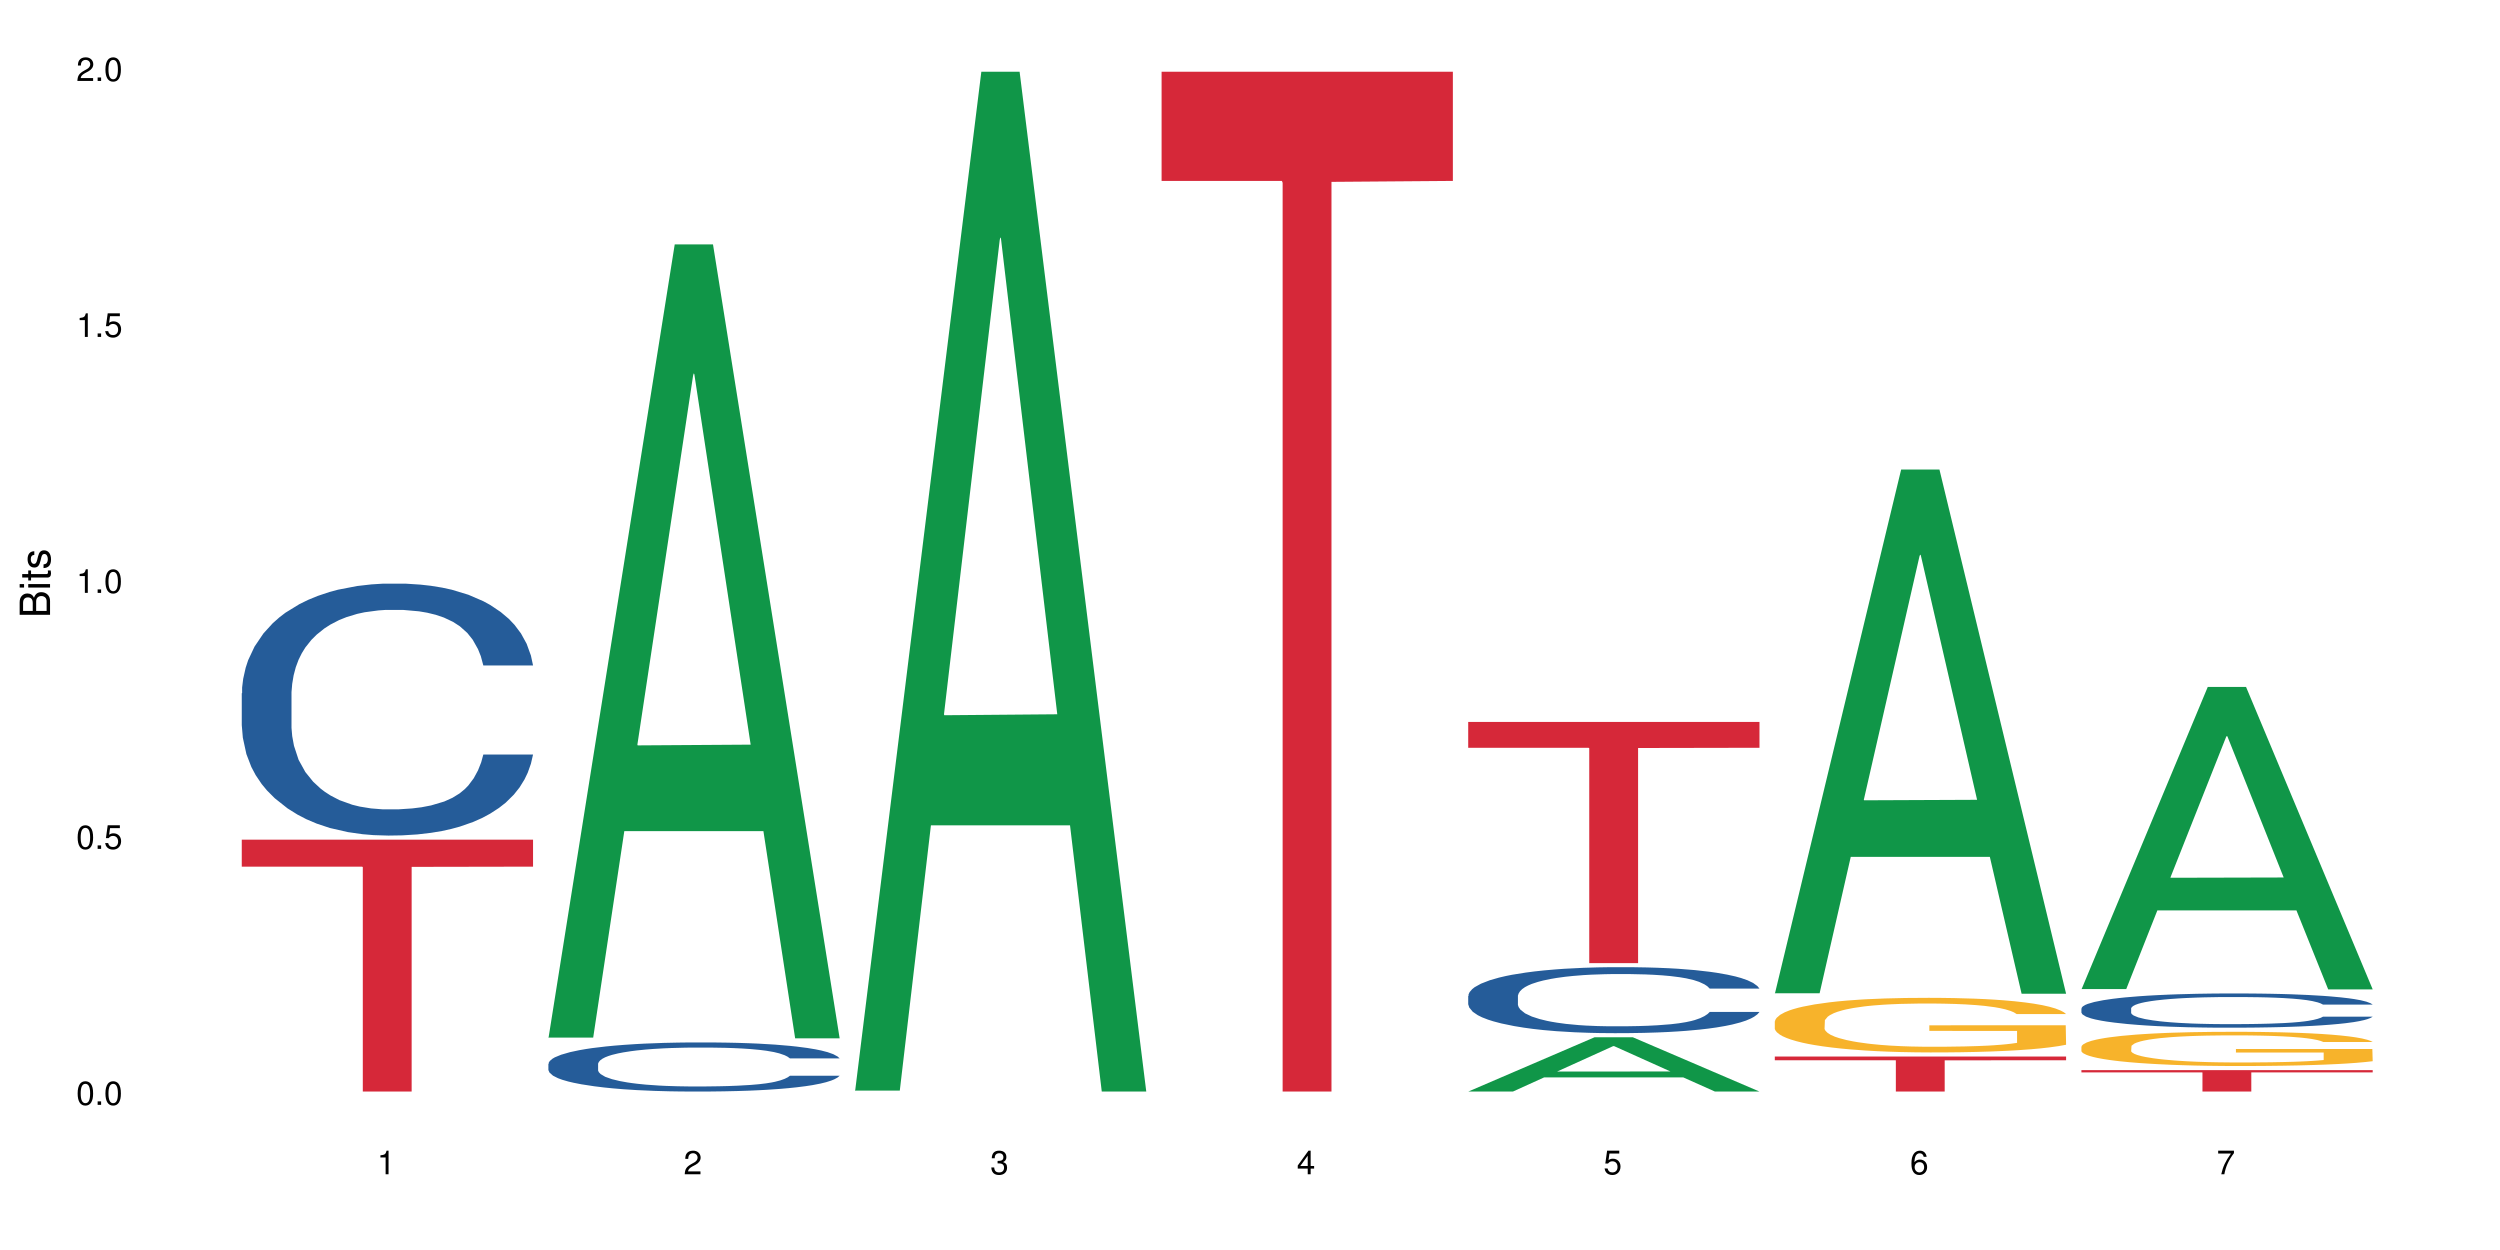 <?xml version="1.0" encoding="UTF-8"?>
<svg xmlns="http://www.w3.org/2000/svg" xmlns:xlink="http://www.w3.org/1999/xlink" width="720pt" height="360pt" viewBox="0 0 720 360" version="1.1">
<defs>
<g>
<symbol overflow="visible" id="glyph0-0">
<path style="stroke:none;" d=""/>
</symbol>
<symbol overflow="visible" id="glyph0-1">
<path style="stroke:none;" d="M 2.641 -6.797 C 2 -6.797 1.422 -6.531 1.078 -6.047 C 0.641 -5.453 0.406 -4.547 0.406 -3.297 C 0.406 -1 1.188 0.219 2.641 0.219 C 4.078 0.219 4.859 -1 4.859 -3.234 C 4.859 -4.562 4.656 -5.438 4.203 -6.047 C 3.844 -6.531 3.281 -6.797 2.641 -6.797 Z M 2.641 -6.047 C 3.547 -6.047 4 -5.125 4 -3.312 C 4 -1.375 3.562 -0.484 2.625 -0.484 C 1.734 -0.484 1.281 -1.422 1.281 -3.281 C 1.281 -5.141 1.734 -6.047 2.641 -6.047 Z M 2.641 -6.047 "/>
</symbol>
<symbol overflow="visible" id="glyph0-2">
<path style="stroke:none;" d="M 1.828 -1 L 0.828 -1 L 0.828 0 L 1.828 0 Z M 1.828 -1 "/>
</symbol>
<symbol overflow="visible" id="glyph0-3">
<path style="stroke:none;" d="M 4.562 -6.797 L 1.062 -6.797 L 0.547 -3.094 L 1.328 -3.094 C 1.719 -3.562 2.047 -3.734 2.578 -3.734 C 3.484 -3.734 4.062 -3.109 4.062 -2.094 C 4.062 -1.125 3.484 -0.531 2.578 -0.531 C 1.828 -0.531 1.375 -0.906 1.188 -1.672 L 0.328 -1.672 C 0.453 -1.109 0.547 -0.844 0.75 -0.594 C 1.125 -0.078 1.828 0.219 2.594 0.219 C 3.969 0.219 4.922 -0.781 4.922 -2.219 C 4.922 -3.562 4.031 -4.484 2.719 -4.484 C 2.25 -4.484 1.859 -4.359 1.469 -4.062 L 1.734 -5.969 L 4.562 -5.969 Z M 4.562 -6.797 "/>
</symbol>
<symbol overflow="visible" id="glyph0-4">
<path style="stroke:none;" d="M 2.484 -4.844 L 2.484 0 L 3.328 0 L 3.328 -6.797 L 2.766 -6.797 C 2.469 -5.75 2.281 -5.609 0.984 -5.453 L 0.984 -4.844 Z M 2.484 -4.844 "/>
</symbol>
<symbol overflow="visible" id="glyph0-5">
<path style="stroke:none;" d="M 4.859 -0.828 L 1.281 -0.828 C 1.359 -1.391 1.672 -1.75 2.5 -2.234 L 3.469 -2.75 C 4.406 -3.266 4.906 -3.969 4.906 -4.812 C 4.906 -5.375 4.672 -5.906 4.266 -6.266 C 3.859 -6.625 3.375 -6.797 2.719 -6.797 C 1.859 -6.797 1.219 -6.5 0.844 -5.922 C 0.609 -5.562 0.5 -5.125 0.484 -4.438 L 1.328 -4.438 C 1.359 -4.906 1.406 -5.188 1.531 -5.406 C 1.75 -5.812 2.188 -6.062 2.703 -6.062 C 3.469 -6.062 4.031 -5.516 4.031 -4.781 C 4.031 -4.25 3.719 -3.797 3.125 -3.438 L 2.234 -2.938 C 0.812 -2.141 0.406 -1.5 0.328 0 L 4.859 0 Z M 4.859 -0.828 "/>
</symbol>
<symbol overflow="visible" id="glyph0-6">
<path style="stroke:none;" d="M 2.125 -3.125 L 2.578 -3.125 C 3.516 -3.125 3.984 -2.703 3.984 -1.891 C 3.984 -1.031 3.469 -0.531 2.578 -0.531 C 1.656 -0.531 1.203 -0.984 1.156 -1.969 L 0.312 -1.969 C 0.344 -1.422 0.438 -1.078 0.609 -0.766 C 0.953 -0.109 1.625 0.219 2.547 0.219 C 3.953 0.219 4.859 -0.609 4.859 -1.906 C 4.859 -2.766 4.516 -3.25 3.703 -3.516 C 4.344 -3.766 4.656 -4.25 4.656 -4.938 C 4.656 -6.109 3.875 -6.797 2.578 -6.797 C 1.203 -6.797 0.484 -6.047 0.453 -4.609 L 1.297 -4.609 C 1.312 -5.016 1.344 -5.25 1.453 -5.453 C 1.641 -5.828 2.062 -6.062 2.594 -6.062 C 3.344 -6.062 3.797 -5.625 3.797 -4.906 C 3.797 -4.422 3.609 -4.141 3.25 -3.984 C 3.016 -3.891 2.719 -3.844 2.125 -3.844 Z M 2.125 -3.125 "/>
</symbol>
<symbol overflow="visible" id="glyph0-7">
<path style="stroke:none;" d="M 3.141 -1.625 L 3.141 0 L 3.984 0 L 3.984 -1.625 L 4.984 -1.625 L 4.984 -2.391 L 3.984 -2.391 L 3.984 -6.797 L 3.359 -6.797 L 0.266 -2.516 L 0.266 -1.625 Z M 3.141 -2.391 L 1 -2.391 L 3.141 -5.359 Z M 3.141 -2.391 "/>
</symbol>
<symbol overflow="visible" id="glyph0-8">
<path style="stroke:none;" d="M 4.781 -5.031 C 4.609 -6.141 3.891 -6.797 2.844 -6.797 C 2.094 -6.797 1.422 -6.438 1.031 -5.828 C 0.609 -5.172 0.406 -4.344 0.406 -3.094 C 0.406 -1.953 0.578 -1.234 0.984 -0.625 C 1.359 -0.078 1.953 0.219 2.703 0.219 C 3.984 0.219 4.922 -0.734 4.922 -2.078 C 4.922 -3.344 4.062 -4.234 2.844 -4.234 C 2.172 -4.234 1.641 -3.969 1.281 -3.469 C 1.281 -5.125 1.828 -6.047 2.797 -6.047 C 3.391 -6.047 3.797 -5.672 3.938 -5.031 Z M 2.734 -3.484 C 3.547 -3.484 4.062 -2.922 4.062 -2 C 4.062 -1.156 3.484 -0.531 2.703 -0.531 C 1.922 -0.531 1.328 -1.188 1.328 -2.047 C 1.328 -2.891 1.906 -3.484 2.734 -3.484 Z M 2.734 -3.484 "/>
</symbol>
<symbol overflow="visible" id="glyph0-9">
<path style="stroke:none;" d="M 4.984 -6.797 L 0.438 -6.797 L 0.438 -5.969 L 4.109 -5.969 C 2.5 -3.656 1.828 -2.234 1.328 0 L 2.219 0 C 2.594 -2.172 3.453 -4.047 4.984 -6.094 Z M 4.984 -6.797 "/>
</symbol>
<symbol overflow="visible" id="glyph1-0">
<path style="stroke:none;" d=""/>
</symbol>
<symbol overflow="visible" id="glyph1-1">
<path style="stroke:none;" d="M 0 -0.953 L 0 -4.891 C 0 -5.719 -0.234 -6.344 -0.734 -6.797 C -1.188 -7.234 -1.812 -7.469 -2.5 -7.469 C -3.547 -7.469 -4.188 -7 -4.625 -5.875 C -4.984 -6.672 -5.641 -7.094 -6.531 -7.094 C -7.156 -7.094 -7.734 -6.859 -8.141 -6.391 C -8.562 -5.938 -8.75 -5.344 -8.75 -4.5 L -8.75 -0.953 Z M -4.984 -2.062 L -7.766 -2.062 L -7.766 -4.219 C -7.766 -4.844 -7.688 -5.203 -7.453 -5.5 C -7.219 -5.812 -6.859 -5.969 -6.375 -5.969 C -5.906 -5.969 -5.531 -5.812 -5.297 -5.5 C -5.062 -5.203 -4.984 -4.844 -4.984 -4.219 Z M -0.984 -2.062 L -4 -2.062 L -4 -4.781 C -4 -5.328 -3.859 -5.688 -3.578 -5.953 C -3.297 -6.219 -2.922 -6.359 -2.484 -6.359 C -2.062 -6.359 -1.688 -6.219 -1.406 -5.953 C -1.109 -5.688 -0.984 -5.328 -0.984 -4.781 Z M -0.984 -2.062 "/>
</symbol>
<symbol overflow="visible" id="glyph1-2">
<path style="stroke:none;" d="M -6.281 -1.797 L -6.281 -0.797 L 0 -0.797 L 0 -1.797 Z M -8.75 -1.797 L -8.75 -0.797 L -7.484 -0.797 L -7.484 -1.797 Z M -8.75 -1.797 "/>
</symbol>
<symbol overflow="visible" id="glyph1-3">
<path style="stroke:none;" d="M -6.281 -3.047 L -6.281 -2.016 L -8.016 -2.016 L -8.016 -1.016 L -6.281 -1.016 L -6.281 -0.172 L -5.469 -0.172 L -5.469 -1.016 L -0.719 -1.016 C -0.078 -1.016 0.281 -1.453 0.281 -2.234 C 0.281 -2.469 0.25 -2.719 0.188 -3.047 L -0.641 -3.047 C -0.609 -2.922 -0.594 -2.766 -0.594 -2.562 C -0.594 -2.141 -0.719 -2.016 -1.156 -2.016 L -5.469 -2.016 L -5.469 -3.047 Z M -6.281 -3.047 "/>
</symbol>
<symbol overflow="visible" id="glyph1-4">
<path style="stroke:none;" d="M -4.531 -5.25 C -5.766 -5.25 -6.469 -4.422 -6.469 -2.969 C -6.469 -1.516 -5.719 -0.562 -4.547 -0.562 C -3.562 -0.562 -3.094 -1.062 -2.734 -2.562 L -2.516 -3.484 C -2.344 -4.188 -2.094 -4.469 -1.625 -4.469 C -1.047 -4.469 -0.641 -3.875 -0.641 -3 C -0.641 -2.453 -0.797 -2 -1.062 -1.75 C -1.25 -1.594 -1.422 -1.531 -1.875 -1.469 L -1.875 -0.406 C -0.422 -0.453 0.281 -1.266 0.281 -2.922 C 0.281 -4.5 -0.5 -5.516 -1.719 -5.516 C -2.656 -5.516 -3.172 -4.984 -3.469 -3.734 L -3.703 -2.766 C -3.891 -1.953 -4.156 -1.609 -4.594 -1.609 C -5.172 -1.609 -5.547 -2.125 -5.547 -2.938 C -5.547 -3.75 -5.203 -4.172 -4.531 -4.203 Z M -4.531 -5.25 "/>
</symbol>
</g>
</defs>
<g id="surface9420">
<rect x="0" y="0" width="720" height="360" style="fill:rgb(100%,100%,100%);fill-opacity:1;stroke:none;"/>
<path style=" stroke:none;fill-rule:nonzero;fill:rgb(14.51%,36.078%,60%);fill-opacity:1;" d="M 69.629 199.668 L 69.73 199.602 L 69.73 198.012 L 70.039 195.492 L 70.754 192.309 L 71.473 190.121 L 73.312 186.211 L 75.871 182.43 L 78.531 179.512 L 80.473 177.789 L 82.211 176.461 L 86.203 174.008 L 88.762 172.75 L 91.523 171.621 L 94.898 170.492 L 97.352 169.832 L 102.879 168.77 L 106.969 168.305 L 110.141 168.105 L 116.996 168.105 L 121.086 168.371 L 124.055 168.703 L 127.328 169.234 L 130.09 169.832 L 134.898 171.289 L 139.195 173.145 L 141.141 174.207 L 144.207 176.262 L 146.562 178.25 L 148.199 179.977 L 150.039 182.43 L 151.676 185.414 L 152.902 188.797 L 153.516 191.645 L 139.195 191.645 L 138.48 188.992 L 137.66 186.938 L 136.125 184.219 L 134.59 182.297 L 132.441 180.375 L 130.5 179.113 L 127.84 177.855 L 125.488 177.059 L 123.031 176.461 L 120.68 176.062 L 116.176 175.664 L 110.961 175.664 L 109.016 175.797 L 105.027 176.328 L 102.879 176.793 L 99.809 177.723 L 97.66 178.582 L 95.102 179.91 L 93.363 181.035 L 91.215 182.762 L 89.68 184.285 L 87.941 186.473 L 86.918 188.133 L 85.996 189.988 L 85.18 192.176 L 84.566 194.496 L 84.156 196.949 L 83.953 199.34 L 83.953 209.617 L 84.156 212.004 L 84.668 214.789 L 85.996 218.832 L 87.941 222.348 L 90.191 225.133 L 92.34 227.121 L 93.566 228.051 L 95.203 229.109 L 97.762 230.438 L 101.445 231.762 L 103.594 232.293 L 106.867 232.824 L 110.242 233.09 L 114.746 233.09 L 118.734 232.824 L 121.395 232.492 L 124.156 231.961 L 127.941 230.836 L 130.293 229.773 L 132.34 228.516 L 133.875 227.254 L 134.898 226.195 L 136.434 224.137 L 137.66 221.883 L 138.582 219.562 L 139.195 217.309 L 153.516 217.309 L 152.902 219.961 L 151.984 222.547 L 151.062 224.469 L 149.629 226.789 L 147.992 228.848 L 145.641 231.168 L 143.695 232.691 L 141.141 234.348 L 138.785 235.609 L 136.227 236.738 L 132.441 238.062 L 129.988 238.727 L 127.328 239.324 L 124.156 239.852 L 120.168 240.316 L 115.871 240.582 L 111.879 240.648 L 107.582 240.516 L 104.414 240.25 L 100.219 239.652 L 95 238.461 L 91.215 237.199 L 88.25 235.941 L 85.691 234.613 L 82.828 232.824 L 79.145 229.906 L 76.895 227.652 L 75.359 225.797 L 73.621 223.211 L 72.391 220.891 L 70.961 217.176 L 69.938 212.469 L 69.629 208.82 Z M 69.629 199.668 "/>
<path style=" stroke:none;fill-rule:nonzero;fill:rgb(83.922%,15.686%,22.353%);fill-opacity:1;" d="M 69.629 241.828 L 153.516 241.828 L 153.516 249.594 L 118.555 249.66 L 118.555 314.371 L 104.488 314.371 L 104.488 249.73 L 104.285 249.594 L 69.629 249.594 Z M 69.629 241.828 "/>
<path style=" stroke:none;fill-rule:nonzero;fill:rgb(6.275%,58.824%,28.235%);fill-opacity:1;" d="M 157.934 298.832 L 158.023 298.617 L 194.32 70.395 L 205.344 70.395 L 241.82 299.047 L 229.004 299.047 L 219.863 239.363 L 179.801 239.363 L 170.84 298.832 L 157.934 298.832 L 183.656 214.672 L 216.188 214.457 L 199.965 107.75 L 199.785 107.539 L 199.609 108.18 L 183.566 214.457 L 183.656 214.672 Z M 157.934 298.832 "/>
<path style=" stroke:none;fill-rule:nonzero;fill:rgb(14.51%,36.078%,60%);fill-opacity:1;" d="M 157.934 306.383 L 158.035 306.367 L 158.035 306.059 L 158.344 305.566 L 159.059 304.945 L 159.773 304.52 L 161.617 303.758 L 164.172 303.02 L 166.832 302.453 L 168.777 302.117 L 170.516 301.855 L 174.504 301.379 L 177.062 301.133 L 179.824 300.914 L 183.203 300.691 L 185.656 300.562 L 191.18 300.355 L 195.273 300.266 L 198.445 300.227 L 205.297 300.227 L 209.391 300.281 L 212.359 300.344 L 215.633 300.449 L 218.395 300.562 L 223.203 300.848 L 227.5 301.211 L 229.441 301.418 L 232.512 301.816 L 234.863 302.207 L 236.5 302.543 L 238.344 303.02 L 239.98 303.602 L 241.207 304.262 L 241.82 304.816 L 227.5 304.816 L 226.781 304.301 L 225.965 303.898 L 224.43 303.371 L 222.895 302.996 L 220.746 302.621 L 218.801 302.375 L 216.145 302.129 L 213.789 301.973 L 211.336 301.855 L 208.98 301.777 L 204.48 301.703 L 199.262 301.703 L 197.32 301.727 L 193.328 301.832 L 191.18 301.922 L 188.113 302.102 L 185.965 302.27 L 183.406 302.527 L 181.668 302.75 L 179.52 303.086 L 177.984 303.383 L 176.246 303.809 L 175.223 304.133 L 174.301 304.492 L 173.484 304.922 L 172.867 305.375 L 172.461 305.852 L 172.254 306.316 L 172.254 308.32 L 172.461 308.785 L 172.973 309.328 L 174.301 310.117 L 176.246 310.801 L 178.496 311.344 L 180.645 311.734 L 181.871 311.914 L 183.508 312.121 L 186.066 312.379 L 189.75 312.637 L 191.898 312.742 L 195.172 312.844 L 198.547 312.898 L 203.047 312.898 L 207.039 312.844 L 209.699 312.781 L 212.461 312.676 L 216.246 312.457 L 218.598 312.25 L 220.645 312.004 L 222.18 311.758 L 223.203 311.551 L 224.734 311.152 L 225.965 310.711 L 226.883 310.258 L 227.5 309.82 L 241.82 309.82 L 241.207 310.336 L 240.285 310.84 L 239.367 311.215 L 237.934 311.668 L 236.297 312.07 L 233.945 312.523 L 232 312.82 L 229.441 313.141 L 227.09 313.387 L 224.531 313.609 L 220.746 313.867 L 218.293 313.996 L 215.633 314.113 L 212.461 314.215 L 208.469 314.305 L 204.172 314.359 L 200.184 314.371 L 195.887 314.344 L 192.715 314.293 L 188.52 314.176 L 183.305 313.945 L 179.52 313.699 L 176.551 313.453 L 173.992 313.195 L 171.129 312.844 L 167.445 312.277 L 165.195 311.836 L 163.66 311.477 L 161.922 310.973 L 160.695 310.52 L 159.262 309.793 L 158.238 308.875 L 157.934 308.164 Z M 157.934 306.383 "/>
<path style=" stroke:none;fill-rule:nonzero;fill:rgb(6.275%,58.824%,28.235%);fill-opacity:1;" d="M 246.234 314.094 L 246.324 313.82 L 282.625 20.664 L 293.648 20.664 L 330.125 314.371 L 317.309 314.371 L 308.168 237.703 L 268.105 237.703 L 259.141 314.094 L 246.234 314.094 L 271.957 205.988 L 304.492 205.711 L 288.27 68.648 L 288.09 68.375 L 287.91 69.199 L 271.867 205.711 L 271.957 205.988 Z M 246.234 314.094 "/>
<path style=" stroke:none;fill-rule:nonzero;fill:rgb(83.922%,15.686%,22.353%);fill-opacity:1;" d="M 334.539 20.664 L 418.426 20.664 L 418.426 52.102 L 383.465 52.379 L 383.465 314.371 L 369.398 314.371 L 369.398 52.652 L 369.195 52.102 L 334.539 52.102 Z M 334.539 20.664 "/>
<path style=" stroke:none;fill-rule:nonzero;fill:rgb(6.275%,58.824%,28.235%);fill-opacity:1;" d="M 422.844 314.355 L 422.934 314.34 L 459.23 298.734 L 470.254 298.734 L 506.73 314.371 L 493.914 314.371 L 484.773 310.289 L 444.711 310.289 L 435.75 314.355 L 422.844 314.355 L 448.566 308.602 L 481.098 308.586 L 464.875 301.289 L 464.695 301.273 L 464.52 301.316 L 448.477 308.586 L 448.566 308.602 Z M 422.844 314.355 "/>
<path style=" stroke:none;fill-rule:nonzero;fill:rgb(14.51%,36.078%,60%);fill-opacity:1;" d="M 422.844 286.82 L 422.945 286.805 L 422.945 286.387 L 423.25 285.727 L 423.969 284.895 L 424.684 284.32 L 426.523 283.297 L 429.082 282.305 L 431.742 281.543 L 433.688 281.09 L 435.426 280.742 L 439.414 280.102 L 441.973 279.77 L 444.734 279.473 L 448.109 279.18 L 450.566 279.004 L 456.09 278.727 L 460.184 278.605 L 463.355 278.555 L 470.207 278.555 L 474.301 278.625 L 477.266 278.711 L 480.543 278.848 L 483.305 279.004 L 488.113 279.387 L 492.406 279.875 L 494.352 280.152 L 497.422 280.691 L 499.773 281.211 L 501.41 281.664 L 503.254 282.305 L 504.891 283.086 L 506.117 283.973 L 506.73 284.719 L 492.406 284.719 L 491.691 284.023 L 490.875 283.488 L 489.34 282.773 L 487.805 282.27 L 485.656 281.766 L 483.711 281.438 L 481.051 281.105 L 478.699 280.898 L 476.246 280.742 L 473.891 280.637 L 469.391 280.535 L 464.172 280.535 L 462.23 280.57 L 458.238 280.707 L 456.09 280.828 L 453.023 281.074 L 450.875 281.297 L 448.316 281.645 L 446.578 281.941 L 444.43 282.391 L 442.895 282.793 L 441.156 283.363 L 440.133 283.801 L 439.211 284.285 L 438.391 284.859 L 437.777 285.465 L 437.371 286.109 L 437.164 286.734 L 437.164 289.426 L 437.371 290.051 L 437.883 290.781 L 439.211 291.84 L 441.156 292.762 L 443.406 293.488 L 445.555 294.012 L 446.781 294.254 L 448.418 294.531 L 450.977 294.879 L 454.66 295.227 L 456.809 295.367 L 460.082 295.504 L 463.457 295.574 L 467.957 295.574 L 471.949 295.504 L 474.609 295.418 L 477.371 295.277 L 481.156 294.984 L 483.508 294.707 L 485.555 294.375 L 487.09 294.047 L 488.113 293.77 L 489.645 293.23 L 490.875 292.641 L 491.793 292.031 L 492.406 291.441 L 506.73 291.441 L 506.117 292.137 L 505.195 292.812 L 504.273 293.316 L 502.844 293.926 L 501.207 294.461 L 498.852 295.07 L 496.91 295.469 L 494.352 295.906 L 492 296.234 L 489.441 296.531 L 485.656 296.875 L 483.199 297.051 L 480.543 297.207 L 477.371 297.348 L 473.379 297.469 L 469.082 297.535 L 465.094 297.555 L 460.797 297.52 L 457.625 297.449 L 453.43 297.293 L 448.215 296.98 L 444.43 296.652 L 441.461 296.32 L 438.902 295.973 L 436.039 295.504 L 432.355 294.742 L 430.105 294.148 L 428.57 293.664 L 426.832 292.988 L 425.605 292.379 L 424.172 291.406 L 423.148 290.172 L 422.844 289.219 Z M 422.844 286.82 "/>
<path style=" stroke:none;fill-rule:nonzero;fill:rgb(83.922%,15.686%,22.353%);fill-opacity:1;" d="M 422.844 207.926 L 506.73 207.926 L 506.73 215.359 L 471.77 215.426 L 471.77 277.375 L 457.703 277.375 L 457.703 215.488 L 457.5 215.359 L 422.844 215.359 Z M 422.844 207.926 "/>
<path style=" stroke:none;fill-rule:nonzero;fill:rgb(6.275%,58.824%,28.235%);fill-opacity:1;" d="M 511.145 286.051 L 511.234 285.91 L 547.531 135.223 L 558.559 135.223 L 595.035 286.195 L 582.219 286.195 L 573.074 246.785 L 533.016 246.785 L 524.051 286.051 L 511.145 286.051 L 536.867 230.484 L 569.402 230.344 L 553.18 159.887 L 553 159.746 L 552.82 160.172 L 536.777 230.344 L 536.867 230.484 Z M 511.145 286.051 "/>
<path style=" stroke:none;fill-rule:nonzero;fill:rgb(96.863%,70.196%,16.863%);fill-opacity:1;" d="M 511.145 294.109 L 511.246 294.094 L 511.246 293.809 L 511.656 293.16 L 512.68 292.27 L 514.012 291.539 L 515.441 290.965 L 516.363 290.664 L 517.898 290.23 L 519.227 289.918 L 522.605 289.27 L 526.898 288.668 L 529.254 288.406 L 531.914 288.164 L 535.699 287.891 L 537.438 287.789 L 542.758 287.562 L 548.793 287.418 L 555.441 287.375 L 558.512 287.387 L 562.707 287.445 L 568.434 287.605 L 571.707 287.746 L 574.266 287.891 L 576.926 288.078 L 580.199 288.363 L 583.27 288.711 L 585.723 289.055 L 588.18 289.484 L 590.227 289.945 L 591.965 290.449 L 593.5 291.051 L 594.422 291.555 L 595.035 292.055 L 580.812 292.055 L 579.996 291.555 L 579.074 291.164 L 577.539 290.691 L 576.004 290.348 L 574.473 290.074 L 571.605 289.699 L 569.152 289.473 L 566.082 289.27 L 563.117 289.141 L 559.738 289.055 L 557.691 289.027 L 552.27 289.027 L 547.359 289.125 L 544.496 289.242 L 542.449 289.355 L 539.586 289.57 L 537.848 289.742 L 536.824 289.859 L 533.754 290.305 L 531.707 290.707 L 530.582 290.98 L 529.152 291.41 L 528.129 291.797 L 527.004 292.371 L 526.391 292.805 L 525.57 293.781 L 525.469 296.363 L 525.773 296.91 L 526.391 297.5 L 527.207 298.016 L 528.434 298.562 L 529.664 298.977 L 531.812 299.539 L 533.652 299.91 L 535.086 300.156 L 537.848 300.543 L 538.973 300.672 L 541.633 300.93 L 544.395 301.133 L 547.77 301.305 L 550.328 301.391 L 554.418 301.465 L 559.637 301.465 L 565.773 301.375 L 569.664 301.262 L 572.324 301.148 L 574.062 301.047 L 576.211 300.887 L 577.746 300.746 L 579.176 300.586 L 580.914 300.344 L 580.914 296.91 L 555.648 296.895 L 555.648 295.289 L 594.93 295.273 L 595.035 300.887 L 592.887 301.277 L 590.227 301.648 L 587.668 301.938 L 585.008 302.18 L 581.223 302.453 L 578.152 302.625 L 573.449 302.828 L 569.152 302.957 L 564.648 303.043 L 560.66 303.086 L 555.953 303.102 L 551.762 303.07 L 547.258 302.984 L 543.68 302.871 L 540.402 302.727 L 537.129 302.539 L 533.039 302.238 L 530.379 301.996 L 527.617 301.691 L 524.855 301.332 L 522.398 300.945 L 520.762 300.645 L 519.125 300.301 L 517.387 299.867 L 515.75 299.379 L 514.523 298.934 L 513.395 298.434 L 512.578 297.957 L 511.758 297.312 L 511.352 296.797 L 511.145 296.352 Z M 511.145 294.109 "/>
<path style=" stroke:none;fill-rule:nonzero;fill:rgb(83.922%,15.686%,22.353%);fill-opacity:1;" d="M 511.145 304.281 L 595.035 304.281 L 595.035 305.359 L 560.07 305.371 L 560.07 314.371 L 546.004 314.371 L 546.004 305.379 L 545.801 305.359 L 511.145 305.359 Z M 511.145 304.281 "/>
<path style=" stroke:none;fill-rule:nonzero;fill:rgb(6.275%,58.824%,28.235%);fill-opacity:1;" d="M 599.449 284.859 L 599.539 284.777 L 635.836 197.832 L 646.859 197.832 L 683.336 284.941 L 670.52 284.941 L 661.379 262.203 L 621.316 262.203 L 612.355 284.859 L 599.449 284.859 L 625.172 252.797 L 657.703 252.715 L 641.484 212.062 L 641.305 211.98 L 641.125 212.227 L 625.082 252.715 L 625.172 252.797 Z M 599.449 284.859 "/>
<path style=" stroke:none;fill-rule:nonzero;fill:rgb(14.51%,36.078%,60%);fill-opacity:1;" d="M 599.449 290.41 L 599.551 290.398 L 599.551 290.184 L 599.859 289.84 L 600.574 289.41 L 601.289 289.113 L 603.133 288.578 L 605.688 288.066 L 608.348 287.672 L 610.293 287.438 L 612.031 287.254 L 616.023 286.922 L 618.578 286.75 L 621.34 286.598 L 624.719 286.445 L 627.172 286.355 L 632.695 286.211 L 636.789 286.148 L 639.961 286.121 L 646.816 286.121 L 650.906 286.156 L 653.875 286.203 L 657.148 286.273 L 659.91 286.355 L 664.719 286.555 L 669.016 286.805 L 670.957 286.949 L 674.027 287.23 L 676.379 287.5 L 678.016 287.734 L 679.859 288.066 L 681.496 288.473 L 682.723 288.93 L 683.336 289.32 L 669.016 289.32 L 668.297 288.957 L 667.48 288.68 L 665.945 288.309 L 664.41 288.047 L 662.262 287.789 L 660.32 287.617 L 657.66 287.445 L 655.305 287.336 L 652.852 287.254 L 650.496 287.203 L 645.996 287.148 L 640.777 287.148 L 638.836 287.164 L 634.844 287.238 L 632.695 287.301 L 629.629 287.426 L 627.48 287.543 L 624.922 287.723 L 623.184 287.879 L 621.035 288.113 L 619.5 288.32 L 617.762 288.617 L 616.738 288.84 L 615.816 289.094 L 615 289.391 L 614.387 289.707 L 613.977 290.039 L 613.77 290.363 L 613.77 291.762 L 613.977 292.086 L 614.488 292.465 L 615.816 293.012 L 617.762 293.492 L 620.012 293.867 L 622.16 294.141 L 623.387 294.266 L 625.023 294.41 L 627.582 294.59 L 631.266 294.77 L 633.414 294.84 L 636.688 294.914 L 640.062 294.949 L 644.562 294.949 L 648.555 294.914 L 651.215 294.867 L 653.977 294.797 L 657.762 294.645 L 660.113 294.5 L 662.16 294.328 L 663.695 294.156 L 664.719 294.012 L 666.254 293.734 L 667.48 293.426 L 668.402 293.113 L 669.016 292.805 L 683.336 292.805 L 682.723 293.164 L 681.801 293.516 L 680.883 293.777 L 679.449 294.094 L 677.812 294.375 L 675.461 294.688 L 673.516 294.895 L 670.957 295.121 L 668.605 295.293 L 666.047 295.445 L 662.262 295.625 L 659.809 295.715 L 657.148 295.797 L 653.977 295.867 L 649.988 295.934 L 645.691 295.969 L 641.699 295.977 L 637.402 295.961 L 634.23 295.922 L 630.039 295.844 L 624.82 295.68 L 621.035 295.508 L 618.066 295.336 L 615.512 295.156 L 612.645 294.914 L 608.965 294.516 L 606.711 294.211 L 605.18 293.957 L 603.438 293.609 L 602.211 293.293 L 600.777 292.789 L 599.754 292.148 L 599.449 291.652 Z M 599.449 290.41 "/>
<path style=" stroke:none;fill-rule:nonzero;fill:rgb(96.863%,70.196%,16.863%);fill-opacity:1;" d="M 599.449 301.379 L 599.551 301.371 L 599.551 301.188 L 599.961 300.785 L 600.984 300.227 L 602.312 299.766 L 603.746 299.406 L 604.668 299.219 L 606.199 298.949 L 607.531 298.75 L 610.906 298.344 L 615.203 297.965 L 617.555 297.805 L 620.215 297.652 L 624 297.48 L 625.742 297.418 L 631.059 297.273 L 637.098 297.184 L 643.746 297.156 L 646.816 297.164 L 651.008 297.203 L 656.738 297.301 L 660.012 297.391 L 662.57 297.48 L 665.23 297.598 L 668.504 297.777 L 671.57 297.992 L 674.027 298.211 L 676.484 298.48 L 678.527 298.77 L 680.27 299.082 L 681.801 299.461 L 682.723 299.777 L 683.336 300.09 L 669.117 300.09 L 668.297 299.777 L 667.379 299.531 L 665.844 299.234 L 664.309 299.02 L 662.773 298.848 L 659.91 298.613 L 657.453 298.473 L 654.387 298.344 L 651.418 298.266 L 648.043 298.211 L 645.996 298.191 L 640.574 298.191 L 635.664 298.254 L 632.801 298.328 L 630.754 298.398 L 627.891 298.535 L 626.148 298.641 L 625.125 298.715 L 622.059 298.992 L 620.012 299.246 L 618.887 299.414 L 617.453 299.688 L 616.43 299.93 L 615.305 300.289 L 614.691 300.559 L 613.875 301.172 L 613.77 302.793 L 614.078 303.133 L 614.691 303.504 L 615.512 303.828 L 616.738 304.168 L 617.965 304.43 L 620.113 304.781 L 621.957 305.016 L 623.387 305.168 L 626.148 305.41 L 627.273 305.492 L 629.934 305.652 L 632.695 305.781 L 636.074 305.887 L 638.629 305.941 L 642.723 305.988 L 647.941 305.988 L 654.078 305.934 L 657.965 305.859 L 660.625 305.789 L 662.363 305.727 L 664.512 305.629 L 666.047 305.535 L 667.48 305.438 L 669.219 305.285 L 669.219 303.133 L 643.949 303.125 L 643.949 302.117 L 683.234 302.105 L 683.336 305.629 L 681.188 305.871 L 678.527 306.105 L 675.973 306.285 L 673.312 306.438 L 669.527 306.609 L 666.457 306.715 L 661.75 306.844 L 657.453 306.922 L 652.953 306.977 L 648.965 307.004 L 644.258 307.012 L 640.062 306.996 L 635.562 306.941 L 631.98 306.871 L 628.707 306.777 L 625.434 306.664 L 621.34 306.473 L 618.684 306.32 L 615.918 306.133 L 613.156 305.906 L 610.703 305.664 L 609.066 305.473 L 607.43 305.258 L 605.688 304.988 L 604.051 304.684 L 602.824 304.402 L 601.699 304.086 L 600.883 303.789 L 600.062 303.387 L 599.652 303.062 L 599.449 302.781 Z M 599.449 301.379 "/>
<path style=" stroke:none;fill-rule:nonzero;fill:rgb(83.922%,15.686%,22.353%);fill-opacity:1;" d="M 599.449 308.191 L 683.336 308.191 L 683.336 308.855 L 648.375 308.859 L 648.375 314.371 L 634.309 314.371 L 634.309 308.867 L 634.105 308.855 L 599.449 308.855 Z M 599.449 308.191 "/>
<g style="fill:rgb(0%,0%,0%);fill-opacity:1;">
  <use xlink:href="#glyph0-1" x="21.957" y="318.198"/>
  <use xlink:href="#glyph0-2" x="27.291" y="318.198"/>
  <use xlink:href="#glyph0-1" x="29.958" y="318.198"/>
</g>
<g style="fill:rgb(0%,0%,0%);fill-opacity:1;">
  <use xlink:href="#glyph0-1" x="21.957" y="244.476"/>
  <use xlink:href="#glyph0-2" x="27.291" y="244.476"/>
  <use xlink:href="#glyph0-3" x="29.958" y="244.476"/>
</g>
<g style="fill:rgb(0%,0%,0%);fill-opacity:1;">
  <use xlink:href="#glyph0-4" x="21.957" y="170.753"/>
  <use xlink:href="#glyph0-2" x="27.291" y="170.753"/>
  <use xlink:href="#glyph0-1" x="29.958" y="170.753"/>
</g>
<g style="fill:rgb(0%,0%,0%);fill-opacity:1;">
  <use xlink:href="#glyph0-4" x="21.957" y="97.034"/>
  <use xlink:href="#glyph0-2" x="27.291" y="97.034"/>
  <use xlink:href="#glyph0-3" x="29.958" y="97.034"/>
</g>
<g style="fill:rgb(0%,0%,0%);fill-opacity:1;">
  <use xlink:href="#glyph0-5" x="21.957" y="23.312"/>
  <use xlink:href="#glyph0-2" x="27.291" y="23.312"/>
  <use xlink:href="#glyph0-1" x="29.958" y="23.312"/>
</g>
<g style="fill:rgb(0%,0%,0%);fill-opacity:1;">
  <use xlink:href="#glyph0-4" x="108.574" y="338.19"/>
</g>
<g style="fill:rgb(0%,0%,0%);fill-opacity:1;">
  <use xlink:href="#glyph0-5" x="196.875" y="338.19"/>
</g>
<g style="fill:rgb(0%,0%,0%);fill-opacity:1;">
  <use xlink:href="#glyph0-6" x="285.18" y="338.19"/>
</g>
<g style="fill:rgb(0%,0%,0%);fill-opacity:1;">
  <use xlink:href="#glyph0-7" x="373.484" y="338.19"/>
</g>
<g style="fill:rgb(0%,0%,0%);fill-opacity:1;">
  <use xlink:href="#glyph0-3" x="461.785" y="338.19"/>
</g>
<g style="fill:rgb(0%,0%,0%);fill-opacity:1;">
  <use xlink:href="#glyph0-8" x="550.09" y="338.19"/>
</g>
<g style="fill:rgb(0%,0%,0%);fill-opacity:1;">
  <use xlink:href="#glyph0-9" x="638.395" y="338.19"/>
</g>
<g style="fill:rgb(0%,0%,0%);fill-opacity:1;">
  <use xlink:href="#glyph1-1" x="14.412" y="178.016"/>
  <use xlink:href="#glyph1-2" x="14.412" y="170.012"/>
  <use xlink:href="#glyph1-3" x="14.412" y="167.348"/>
  <use xlink:href="#glyph1-4" x="14.412" y="164.012"/>
</g>
</g>
</svg>
